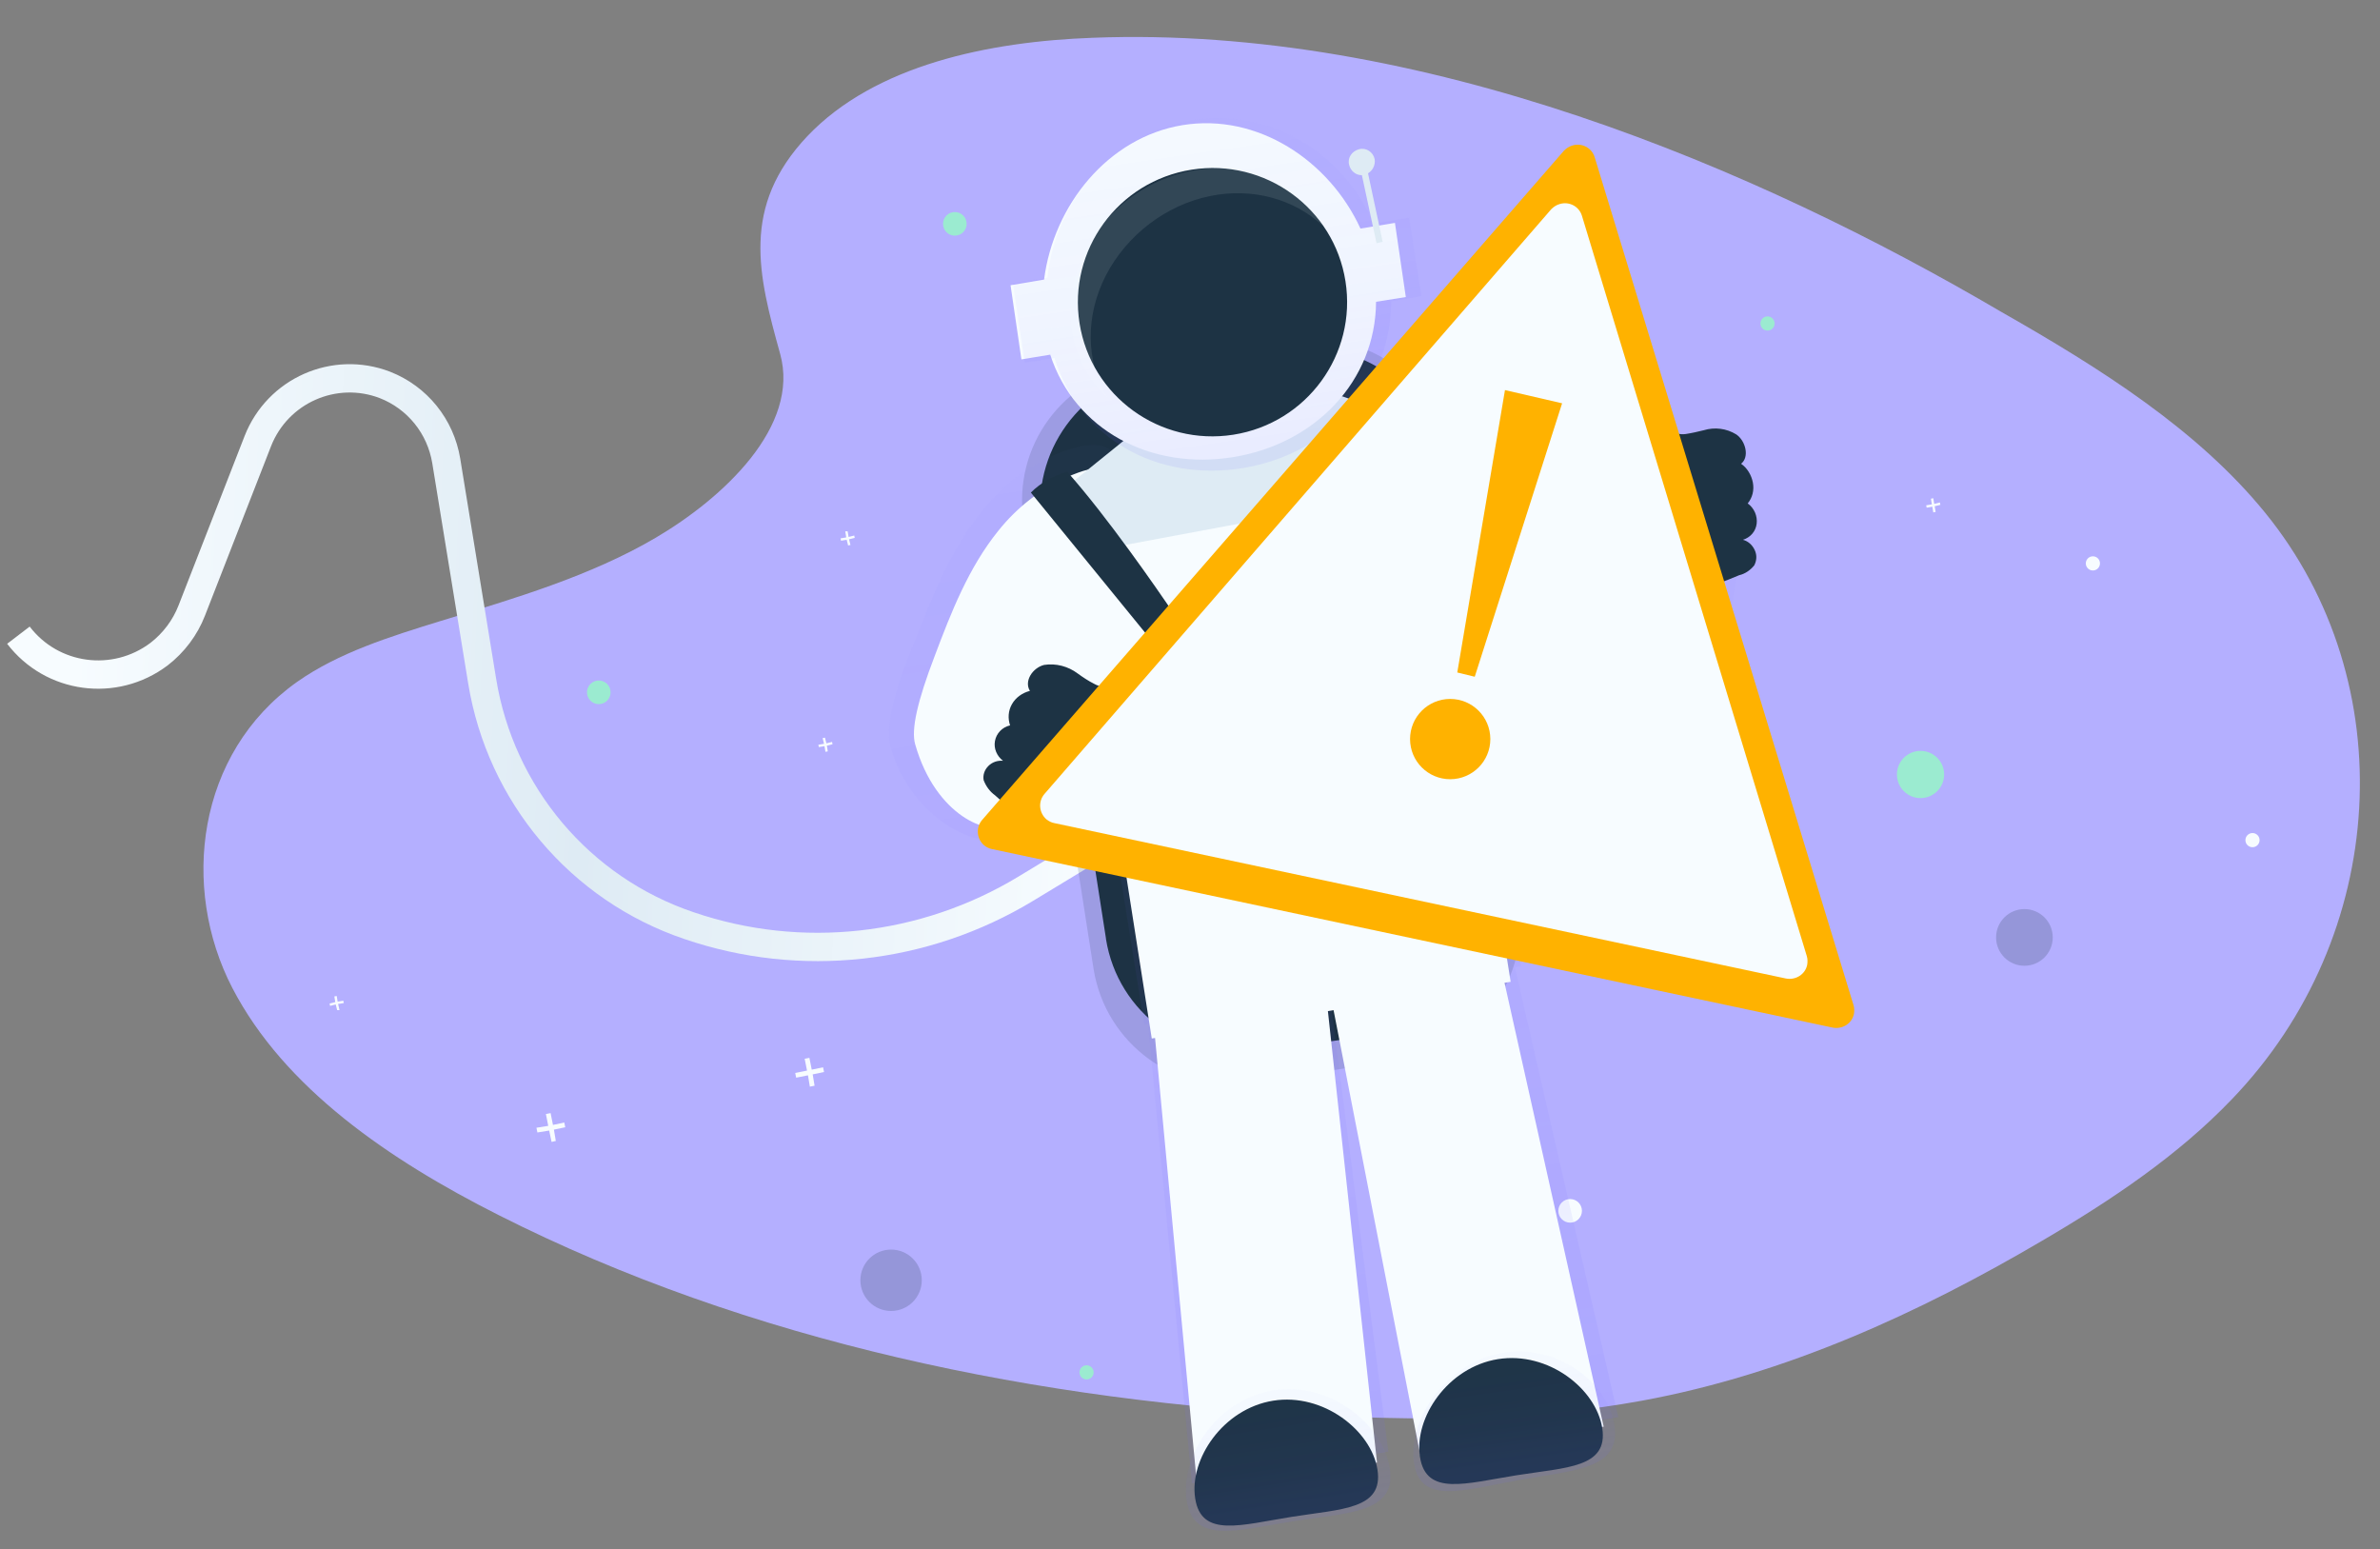 <!--
 * Copyright (c) Contactlab UXD Team <https://ux.contactlab.com>.
 * This source code is licensed under the MIT license found in the
 * LICENSE file in the root directory of this source tree.
-->
<svg role="img" width="504" height="328" viewBox="0 0 504 328" xmlns="http://www.w3.org/2000/svg" >
  <rect x="0" y="0" width="504" height="328" fill="#808080" stroke="none"/>
  <style>
    .base-color {
      fill: #b4afff;
    }

    .base-color-low {
      fill: #e9e8ff;
    }

    .base-color-high {
      fill: #7168ff;
    }

    .accent-color {
      fill: #9bebd0;
    }

    .accent-color-high {
      fill: #00c9bd;
    }

    .accent-color-low {
      fill: #e1f9ef;
    }

    .white {
      fill: #f7fcff;
    }

    .grey {
      fill: #deebf4;
    }

    .black {
      fill: #1D3344;
    }

    .warning {
      fill: #ffb200;
    }

    .pulsating {
      animation: pulsating 0.8s ease-in-out infinite both;
    }

    @keyframes pulsating {

      0%,
      100% {
        transform-origin: center center;
      }

      0% {
        transform: scale(1) rotateZ(0);
      }

      30% {
        transform: scale(1.05) rotateZ(-4deg);
      }

      100% {
        transform: scale(1) rotateZ(0);
      }
    }

    .blinking {
      animation: blinking infinite both;
    }

    .blinking-short {
      animation-duration: 1s;
    }

    .blinking-long {
      animation-duration: 2s;
      animation-delay: 1s;
    }

    @keyframes blinking {
      0% {
        opacity: 1;
      }

      50% {
        opacity: 0.1;
      }

      100% {
        opacity: 1;
      }
    }

    .wobbling {
      animation: wobbling 4s ease-in-out infinite alternate both;
    }

    @keyframes wobbling {

      0%,
      100% {
        transform: translateY(0) rotate(0);
        transform-origin: center center;
      }

      25% {
        transform: translateY(-4px) rotate(2deg);
      }

      45% {
        transform: translateY(-3px) rotate(1.5deg);
      }

      75% {
        transform: translateY(-2px) rotate(0.5deg);
      }
    }
  </style>

  <path id="space_blob"
    d="M171 28.8c14.3-15 38.3-20 60.4-20.8C301 5.3 372 35.6 423.9 66.1c20.9 11.9 41.5 24.9 55.8 42.5 29.2 35.9 26.2 89.6-7.1 124.2-11.3 11.8-25.4 21.3-40.1 29.9-26 15.3-54.3 28.3-84.8 33.9-21.8 4-44.1 4.3-66.2 3.2-61.7-2.9-123.1-15.8-175.9-42.5-23.2-11.7-45.4-26.9-56.4-48.1s-7.6-49.7 13.7-64.8c8.8-6.2 19.7-9.6 30.4-12.9 15.7-4.8 31.7-9.5 45.5-17.6 14.3-8.4 30.7-23.6 26.4-39-4.6-16.6-8.4-31.1 5.8-46.1z"
    class="base-color" />
  <g id="stars">
    <path
      d="M119.5 237.7l-2.4.5-.5-2.5-1 .2.5 2.5-2.5.4.2 1 2.5-.4.5 2.4.9-.2-.4-2.4 2.4-.5-.2-1zm54.8-11.7l-2.4.5-.5-2.5-1 .2.5 2.5-2.5.5.2 1 2.5-.5.4 2.4 1-.2-.4-2.4 2.4-.5-.2-1zm236.5-119.6l-1.2.3-.2-1.2-.5.1.2 1.2-1.2.2.1.5 1.2-.2.2 1.2.5-.1-.2-1.2 1.2-.3-.1-.5zM72.7 211.9l-1.2.2-.2-1.2-.5.1.2 1.2-1.2.3.1.5 1.2-.3.3 1.2h.5l-.3-1.3 1.2-.2-.1-.5zm103.5-54.8l-1.2.3-.3-1.2-.5.1.3 1.2-1.2.2.1.5 1.2-.2.2 1.2.5-.1-.2-1.2 1.2-.3-.1-.5zm4.7-43.7l-1.2.3-.2-1.2h-.5l.2 1.3-1.2.2.1.5 1.2-.2.3 1.2.5-.1-.3-1.2 1.2-.3-.1-.5z"
      class="white blinking blinking-short" />
    <circle cx="126.8" cy="146.6" r="2.5" class="accent-color blinking blinking-long" />
    <circle cx="332.5" cy="256.4" r="2.5" class="white" />
    <circle cx="230.1" cy="290.6" r="1.5" class="accent-color blinking blinking-long" />
    <circle cx="477" cy="177.9" r="1.5" class="white" />
    <circle cx="374.3" cy="68.5" r="1.5" class="accent-color blinking blinking-long" />
    <circle cx="443.2" cy="119.3" r="1.5" class="white" />
    <circle cx="202.2" cy="47.4" r="2.5" class="accent-color blinking blinking-long" />
    <circle cx="188.7" cy="271.1" r="6.5" class="black" opacity=".2" />
    <circle cx="406.7" cy="164" r="5" class="accent-color blinking blinking-long" />
    <circle cx="428.7" cy="198.5" r="6" class="black" opacity=".2" />
  </g>
  <g id="backpack">
    <linearGradient id="backpack_sd" x1="-151.14" x2="-150.289" y1="579.449" y2="579.299"
      gradientTransform="matrix(254.029 -68.067 -37.675 -140.605 60237.801 71344.633)"
      gradientUnits="userSpaceOnUse">
      <stop offset="0" stop-color="#f7fcff" />
      <stop offset=".5" stop-color="#deebf4" />
      <stop offset="1" stop-color="#f7fcff" />
    </linearGradient>
    <path fill="none" stroke="url(#backpack_sd)" stroke-width="6"
      d="M3.9 134.5c7.1 9.3 20.4 11.1 29.8 4 3.1-2.4 5.5-5.6 6.9-9.2l14-35.9c4.2-10.7 16.2-16 26.9-11.9 6.9 2.7 11.8 8.8 13 16.1l7.6 46.6c3.9 24 20.7 44 43.8 51.8 23.7 8.1 49.8 5.2 71.3-7.8l63.2-38.3"
      class="wobbling" />
    <path
      d="M244.6 78.5l27.9-4.4c15.8-2.5 30.6 8.2 33.1 24v.1l13.6 87.2c2.5 15.7-8.3 30.5-24 33l-27.9 4.4c-15.8 2.5-30.6-8.2-33.1-24v-.1l-13.6-87.2c-2.4-15.7 8.3-30.5 24-33z"
      class="black" />
    <path
      d="M231.6 205.3l-14.8-94.9c-2.5-15.7 8.3-30.5 24-33l32.9-5.2c15.8-2.5 30.6 8.2 33.1 24v.1l14.8 94.9c2.5 15.7-8.3 30.5-24 33l-32.9 5.2c-15.7 2.5-30.5-8.3-33.1-24.1.1 0 .1 0 0 0z"
      class="black" opacity=".15" />
  </g>
  <g id="body">
    <g id="silhouette">
      <linearGradient id="silhouette_sd" x1="-152.17" x2="-151.772" y1="581.147" y2="581.97"
        gradientTransform="matrix(170.591 -128.55 -141.719 -188.067 108634.633 90031.898)"
        gradientUnits="userSpaceOnUse">
        <stop offset="0" stop-color="#7168ff" stop-opacity=".1" />
        <stop offset=".5" stop-color="#7168ff" stop-opacity=".05" />
        <stop offset="1" stop-color="#7168ff" stop-opacity=".025" />
      </linearGradient>
      <path fill="url(#silhouette_sd)"
        d="M355.9 101.4c-7.3-2-15.8 3.6-16.6 10.9-7.5-13.9-21.9-23.9-37.7-27.1-2.6-.5-9.9-2.2-11.5.2-1.2 2.7-1.7 5.7-1.2 8.6l-50.9 8-.3-1.9c-1.2-7.4-7.2-6.7-14.1-3.9-6 2.5-11.2 6.5-15.3 11.6-6.6 7.9-10.5 17.6-14.2 27-4.8 11.5-6.7 19.3-5.5 23.4 4.5 15.8 19.2 21.3 21.7 19 8.1-7.6 16.3-15.5 21.6-25.1l10.4 64.8.8-.1 9.3 97.3 41.6-6.7-12.4-96.6 1.2-.2 17.5 95.8 42.4-6.3-21.9-95.3 1.3-.2-10.8-65.6 1.3.8 23.3 14c4.9 2.9 10.3 6 15.9 4.8 4-.8 6.6-8.2 8.7-11.7 1.9-3.5 3.4-7.3 4.3-11.2 1.8-6.4 3.6-13 2.7-19.4s-5-13.1-11.6-14.9z" />
      <path
        d="M352.2 106.5c-3.5-.8-7.3-.1-10.3 1.9s-5 5.2-5.6 8.8c-7.5-13.8-20.7-23.6-36-26.7-2.5-.5-8.6-2.3-10.1.1-.7 1.1 0 4.9.6 8.1l-53.6 8.5-.3-1.9c-1.2-7.3-4.3-7.1-10.9-4.3-5.7 2.6-10.7 6.5-14.6 11.4-6.3 7.8-10 17.3-13.5 26.6-3.6 9.4-5 15.5-4.1 18.6 4.4 15.5 16 19.4 18.6 16.9 7.7-7.5 15.6-15.3 20.5-24.7l11 70.1.7-.1 9 95.9 38-6-10.4-95.6 1.2-.2 18.4 94.4 38.8-6.2-21-94 1.3-.2-10.9-68.8 1.2.8 22.3 13.9c4.6 2.9 9.9 6 15.2 4.8 3.8-1 7.1-3.6 9-7.1 1.8-3.5 3.2-7.2 4.1-11 1.7-6.3 3.4-12.8 2.6-19.2-.9-6.5-4.9-13-11.2-14.8z"
        class="white" />
      <path id="neck" d="M301.9 90.2l-17.7-6.3-40.9 5.1-17.2 13.9-1.4 1.1 10.3 12 55.2-10.3 5.9-7.8 5.8-7.7z"
        class="grey" />
    </g>
    <g id="hands" class="black pulsating">
      <path
        d="M252.2 137.1c-2.1-1.8-5.2-2.3-7.7-1-2.5 1.2-4.5 3.2-5.7 5.5-.6 1.4-1.7 2.7-3.1 3.5-1.3.5-2.8.4-4-.3-1.2-.6-2.4-1.4-3.5-2.2-2-1.5-4.6-2.2-7.1-1.8-2.4.6-4.3 3.4-3 5.5-1.6.4-3 1.4-3.8 2.8s-.9 3-.4 4.5c-1.7.4-2.9 1.7-3.2 3.3s.4 3.2 1.7 4.2c-1.2-.1-2.3.3-3.1 1.1s-1.2 1.9-1 3c.5 1.3 1.3 2.4 2.4 3.2 2.2 2 4.5 3.9 6.8 5.8 1.9 1.8 4.3 3.2 6.9 3.9 7 1.3 8.8-7 10.9-11.3 3.1-6.6 6.6-13 10.3-19.3.7-1 6.8-10.1 6.6-10.4z" />
      <path
        d="M340.9 77.3c2.5-1 5.4-.3 7.3 1.8 1.8 2.1 3 4.6 3.4 7.3.1 1.6.7 3.1 1.7 4.4 1 .9 2.4 1.3 3.7 1.1 1.3-.2 2.6-.5 3.8-.8 2.3-.7 4.8-.4 6.9.9 2 1.4 2.8 4.8 1 6.2 1.3.9 2.2 2.4 2.5 4s-.1 3.2-1.1 4.4c1.4 1 2.1 2.7 1.9 4.3s-1.3 2.9-2.9 3.4c1.1.3 2 1.1 2.5 2.2s.4 2.2-.1 3.2c-.8 1-1.9 1.8-3.2 2.1-2.6 1.1-5.3 2.1-7.9 3.1-2.3 1.1-4.8 1.5-7.4 1.2-6.7-1.3-5.8-9.8-6.3-14.7-.7-7.4-1.8-14.7-3.2-22-.2-1.1-2.9-11.9-2.6-12.1z" />
    </g>
    <g id="feats">
      <g id="feat_dx">
        <path
          d="M339.3 302.4c1.3 8.4-7.5 8.3-18.2 10s-19.1 4.5-20.4-3.9c-1.3-8.3 5.9-19 16.5-20.7 10.7-1.7 20.8 6.3 22.1 14.6z"
          class="black" />
        <linearGradient id="feat_dx_sd" x1="-158.075" x2="-157.756" y1="564.083" y2="564.537"
          gradientTransform="matrix(33.193 -25.013 -19.908 -26.418 16796.818 11258.86)"
          gradientUnits="userSpaceOnUse">
          <stop offset="0" stop-color="#7168ff" stop-opacity=".1" />
          <stop offset=".5" stop-color="#7168ff" stop-opacity=".05" />
          <stop offset="1" stop-color="#7168ff" stop-opacity=".025" />
        </linearGradient>
        <path fill="url(#feat_dx_sd)"
          d="M341.9 302c1.3 9.1-8.5 9.3-20.2 11.4s-21.1 5.4-22.3-3.8c-1.2-9.2 6.9-21 18.6-23.1s22.7 6.3 23.9 15.5z" />
      </g>
      <g id="feat_sx">
        <path d="M291.7 311.2c1.3 8.4-7.5 8.3-18.2 10s-19.1 4.5-20.4-3.9c-1.3-8.3 5.9-19 16.5-20.7s20.8 6.3 22.1 14.6z"
          class="black" />
        <linearGradient id="feat_sx_sd" x1="-158.035" x2="-157.716" y1="565.001" y2="565.497"
          gradientTransform="matrix(33.193 -25.013 -20.813 -27.619 17277.5 11971.816)"
          gradientUnits="userSpaceOnUse">
          <stop offset="0" stop-color="#7168ff" stop-opacity=".1" />
          <stop offset=".5" stop-color="#7168ff" stop-opacity=".05" />
          <stop offset="1" stop-color="#7168ff" stop-opacity=".025" />
        </linearGradient>
        <path fill="url(#feat_sx_sd)"
          d="M294.3 310.9c1.5 9.4-8.5 9.4-20.3 11.2-11.9 1.9-21.3 5-22.7-4.4-1.4-9.5 6.5-21.4 18.4-23.3 11.9-1.9 23.1 7.1 24.6 16.5z" />
      </g>
    </g>
  </g>
  <g id="controls">
    <path
      d="M296.6 136c-.9-5.7-5-10-10.2-11.4L305 91.2s-4.1-3-8.2-2.9c-7.7 12.9-16.8 33.2-18.1 36.2l-25.3 4c-1.7.3-3.3.8-4.7 1.6-3.9-5.7-14.1-20.5-22.7-30.2-2.9.8-5.6 2.3-7.7 4.4l25.2 30.9c-1.7 2.7-2.4 6.1-1.9 9.5l4.7 30.1c1.2 7.8 8.5 13 16.2 11.8l27-4.3c7.7-1.2 13-8.5 11.8-16.2l-4.7-30.1z"
      class="black" />
    <path d="M248.3 140.6l10.1-1.6 4.2 26.8-10.1 1.6-4.2-26.8z" class="white" opacity=".2" />
    <path d="M271.7 146.9l13.3-2.1 1.4 9.1-13.2 2.1-1.5-9.1zm7.4-15.8l7.4-1.2 1 6.5-7.3 1.2-1.1-6.5z" class="white"
      opacity=".2" />
    <ellipse cx="289" cy="166.2" class="white" opacity=".2" rx="8.1" ry="8.1" />
  </g>
  <g id="helmet">
    <path
      d="M295.4 47.2l-7.3 1.2c-6.6-14.4-21.8-24.5-37.7-21.9-15.8 2.6-27.3 17-29.3 32.7l-7.1 1.2 2.3 15.7 6.1-1c5.2 16 21.3 24.5 38.7 21.7s30.2-16.1 30.3-32.9l6.3-1-2.3-15.7z"
      class="white" />
    <linearGradient id="helmet_sd" x1="-154.432" x2="-154.006" y1="575.089" y2="575.781"
      gradientTransform="matrix(66.753 -50.302 -44.526 -59.089 36174.516 26306.67)"
      gradientUnits="userSpaceOnUse">
      <stop offset="0" stop-color="#7168ff" stop-opacity=".1" />
      <stop offset=".5" stop-color="#7168ff" stop-opacity=".05" />
      <stop offset="1" stop-color="#7168ff" stop-opacity=".025" />
    </linearGradient>
    <path fill="url(#helmet_sd)"
      d="M298.4 46.1l-7.5 1.2c-6.8-15.4-22.3-24.5-38.7-21.8s-28.5 16.4-30.4 33.3l-7.3 1.2 2.5 16.8 6.3-1c5.3 17.2 21.9 26.3 40 23.3 18-3 31.2-17.2 31.3-35.3l6.4-1.1-2.6-16.6z" />
    <ellipse cx="256.7" cy="64" class="black" rx="28.5" ry="28.4"
      transform="matrix(.988 -.156 .156 .988 -6.839 40.802)" />
    <path
      d="M256.3 41.5c8.9-1.8 17.7.6 23.8 6.3-5.3-8.9-15.7-13.5-26.7-11.8-11 1.7-20.6 9.3-24.7 19.7s-1.8 21.4 5.8 28.5c-4.6-7.6-4.7-17.4-.3-25.9s12.7-14.9 22.1-16.8z"
      class="white" opacity=".1" />
    <path
      d="M292.8 51.2l-3.1-14.5c1-.6 1.6-1.8 1.4-3-.3-1.5-1.8-2.5-3.3-2.1s-2.5 1.8-2.1 3.3c.3 1.3 1.4 2.2 2.7 2.2l3.1 14.4 1.3-.3z"
      class="grey" />
  </g>
  <g id="signal" class="pulsating">
    <path
      d="M210.1 179.8l178 37.8c2.1.4 4.1-.9 4.5-2.9.1-.6.1-1.3-.1-1.9L337.7 33.3c-.6-2-2.7-3.1-4.7-2.5-.7.2-1.3.6-1.8 1.1L208 173.6c-1.4 1.6-1.2 4 .4 5.4.5.4 1.1.7 1.7.8z"
      class="warning" />
    <path
      d="M223.3 174.3l154.9 32.9c2.1.4 4.1-.9 4.5-2.9.1-.6.1-1.3-.1-1.9L335 45.7c-.6-2-2.7-3.1-4.7-2.5-.7.2-1.3.6-1.8 1.1L221.2 168.1c-1.4 1.6-1.2 4 .4 5.4.5.4 1.1.7 1.7.8z"
      class="white" />
    <g id="exclamation" class="warning">
      <ellipse cx="307.1" cy="156.5" rx="8.5" ry="8.5" />
      <path d="M308.6 142.4l10.1-59.8 12.1 2.8-18.5 57.9-3.7-.9z" />
    </g>
  </g>
</svg>
